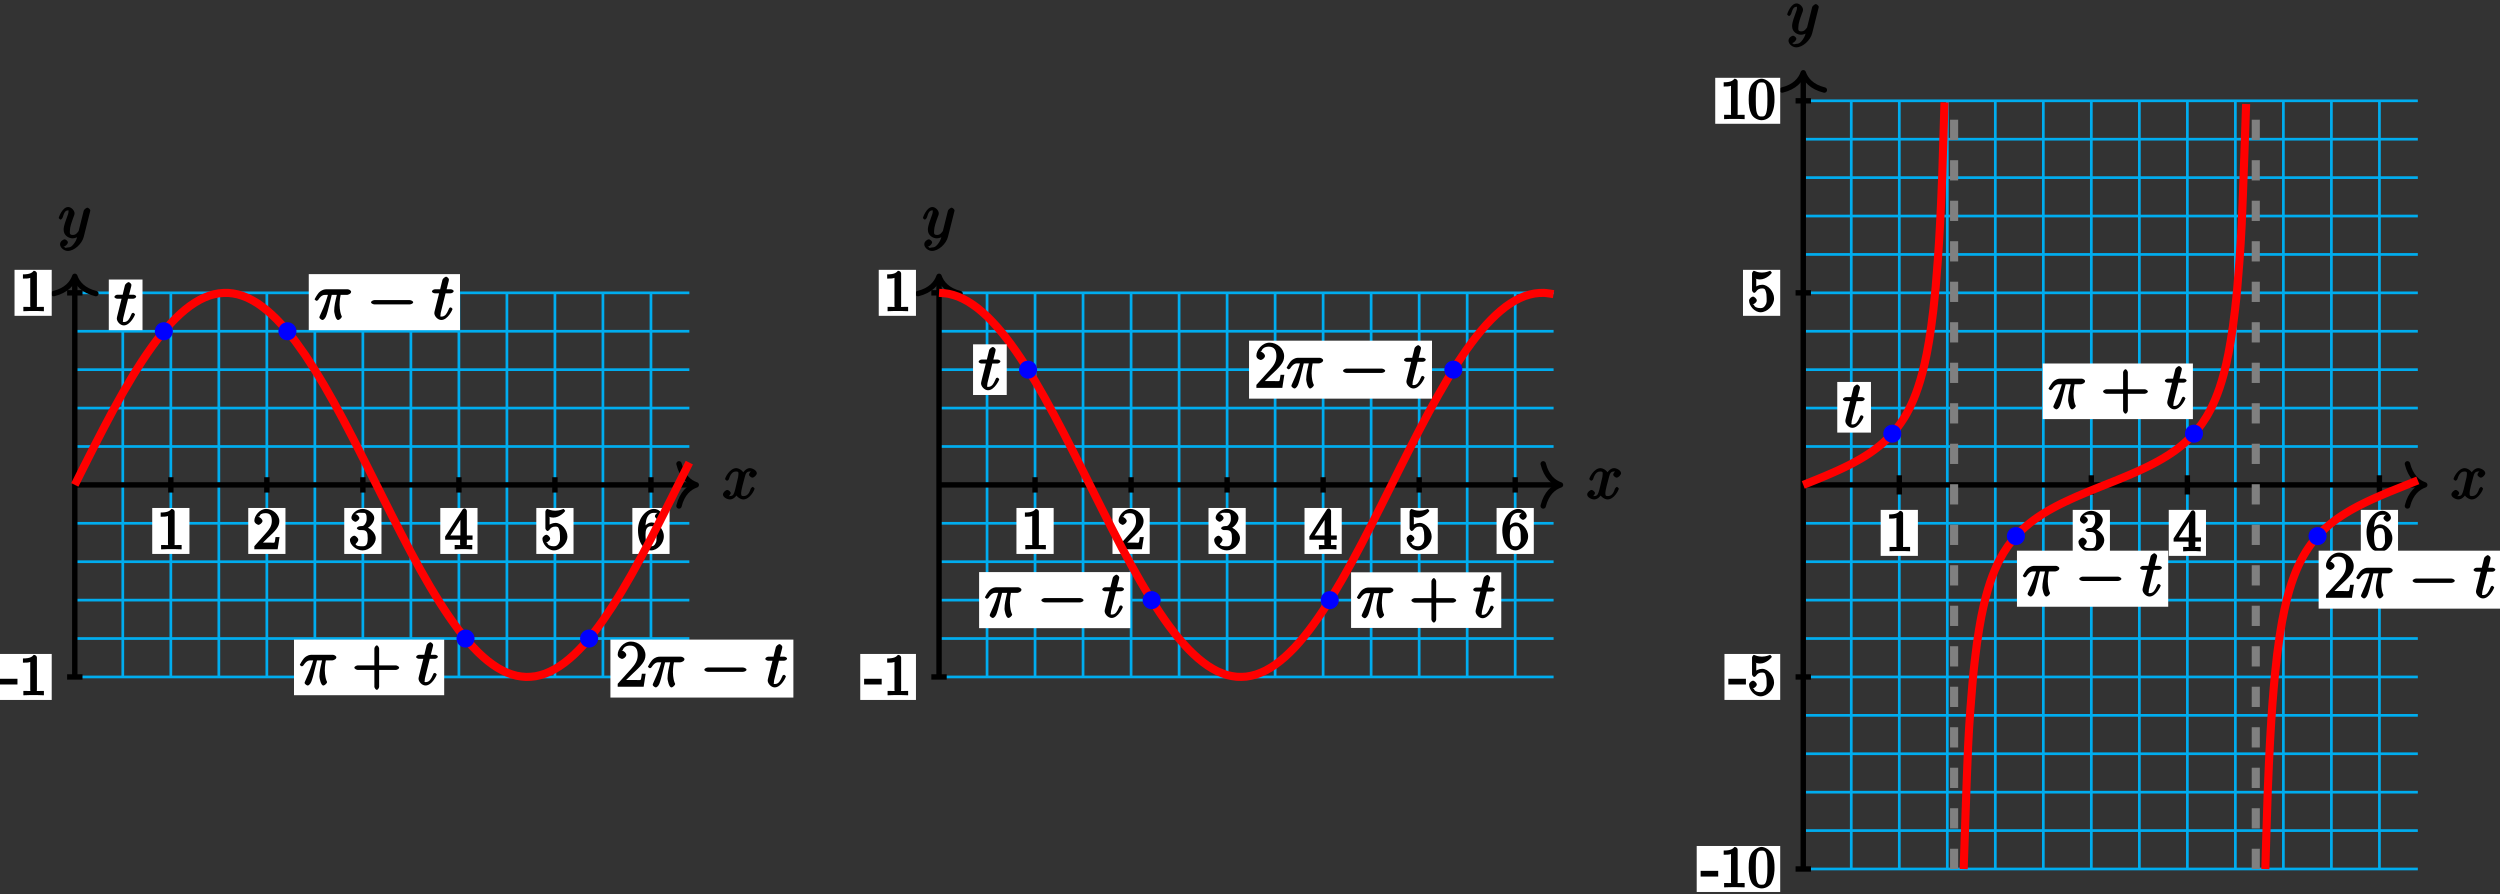 <?xml version="1.0" encoding="UTF-8"?>
<svg xmlns="http://www.w3.org/2000/svg" xmlns:xlink="http://www.w3.org/1999/xlink" width="369pt" height="132pt" viewBox="0 0 369 132" version="1.1">
<rect x="0" y="0" width="369" height="132" fill="#333333" stroke="none"/>
<defs>
<g>
<symbol overflow="visible" id="glyph0-0">
<path style="stroke:none;" d=""/>
</symbol>
<symbol overflow="visible" id="glyph0-1">
<path style="stroke:none;" d="M 4.531 -4.219 C 4.234 -4.156 3.938 -3.766 3.938 -3.578 C 3.938 -3.359 4.297 -3.125 4.422 -3.125 C 4.719 -3.125 5.094 -3.531 5.094 -3.781 C 5.094 -4.188 4.453 -4.531 4.047 -4.531 C 3.469 -4.531 2.969 -3.797 2.875 -3.609 L 3.234 -3.609 C 3.016 -4.328 2.25 -4.531 2.078 -4.531 C 1.094 -4.531 0.406 -3.125 0.406 -2.906 C 0.406 -2.875 0.625 -2.672 0.688 -2.672 C 0.766 -2.672 0.906 -2.766 0.969 -2.891 C 1.297 -3.984 1.766 -4.031 2.047 -4.031 C 2.484 -4.031 2.375 -3.781 2.375 -3.547 C 2.375 -3.344 2.328 -3.125 2.203 -2.656 L 1.891 -1.344 C 1.734 -0.781 1.641 -0.406 1.141 -0.406 C 1.094 -0.406 0.969 -0.359 0.766 -0.484 L 0.656 -0.219 C 1 -0.281 1.25 -0.734 1.25 -0.844 C 1.25 -1.031 0.922 -1.312 0.75 -1.312 C 0.516 -1.312 0.094 -0.953 0.094 -0.641 C 0.094 -0.234 0.719 0.094 1.125 0.094 C 1.594 0.094 2.031 -0.312 2.234 -0.703 L 1.938 -0.812 C 2.078 -0.25 2.75 0.094 3.094 0.094 C 4.078 0.094 4.766 -1.312 4.766 -1.516 C 4.766 -1.562 4.547 -1.766 4.5 -1.766 C 4.406 -1.766 4.219 -1.562 4.188 -1.484 C 3.938 -0.641 3.562 -0.406 3.125 -0.406 C 2.797 -0.406 2.781 -0.5 2.781 -0.891 C 2.781 -1.094 2.828 -1.25 2.969 -1.891 L 3.312 -3.188 C 3.453 -3.766 3.609 -4.031 4.047 -4.031 C 4.062 -4.031 4.203 -4.078 4.406 -3.953 Z M 4.531 -4.219 "/>
</symbol>
<symbol overflow="visible" id="glyph0-2">
<path style="stroke:none;" d="M 2.391 0.797 C 2.125 1.172 1.891 1.438 1.422 1.438 C 1.297 1.438 1.016 1.594 0.953 1.391 C 0.734 1.312 0.781 1.312 0.797 1.312 C 1.078 1.312 1.438 0.906 1.438 0.688 C 1.438 0.469 1.094 0.234 0.953 0.234 C 0.797 0.234 0.281 0.5 0.281 0.969 C 0.281 1.469 0.875 1.953 1.422 1.953 C 2.375 1.953 3.516 0.922 3.781 -0.141 L 4.719 -3.875 C 4.719 -3.922 4.75 -3.984 4.75 -4.031 C 4.75 -4.172 4.453 -4.438 4.312 -4.438 C 4.234 -4.438 3.844 -4.234 3.766 -3.953 L 3.062 -1.141 C 3.016 -0.969 3.062 -1.062 3 -0.953 C 2.797 -0.688 2.609 -0.406 2.156 -0.406 C 1.609 -0.406 1.734 -0.781 1.734 -1.031 C 1.734 -1.578 2 -2.312 2.25 -3 C 2.359 -3.281 2.422 -3.406 2.422 -3.609 C 2.422 -4 1.953 -4.531 1.484 -4.531 C 0.609 -4.531 0.078 -2.984 0.078 -2.906 C 0.078 -2.875 0.297 -2.672 0.359 -2.672 C 0.453 -2.672 0.625 -2.859 0.672 -3 C 0.906 -3.797 1.094 -4.031 1.469 -4.031 C 1.547 -4.031 1.531 -4.172 1.531 -3.859 C 1.531 -3.609 1.422 -3.344 1.281 -2.969 C 0.812 -1.719 0.812 -1.406 0.812 -1.172 C 0.812 -0.266 1.641 0.094 2.125 0.094 C 2.406 0.094 2.859 -0.031 3.078 -0.266 L 2.891 -0.438 C 2.766 0.078 2.719 0.328 2.391 0.797 Z M 2.391 0.797 "/>
</symbol>
<symbol overflow="visible" id="glyph0-3">
<path style="stroke:none;" d="M 1.922 -3.844 L 2.797 -3.844 C 2.984 -3.844 3.25 -4 3.25 -4.172 C 3.25 -4.281 3.016 -4.438 2.828 -4.438 L 2.203 -4.438 L 2.516 -5.672 C 2.547 -5.797 2.547 -5.828 2.547 -5.891 C 2.547 -6.047 2.25 -6.297 2.125 -6.297 C 2.062 -6.297 1.656 -6.094 1.578 -5.797 L 1.25 -4.438 L 0.484 -4.438 C 0.297 -4.438 0.031 -4.281 0.031 -4.094 C 0.031 -4 0.281 -3.844 0.453 -3.844 L 1.094 -3.844 L 0.5 -1.469 C 0.422 -1.141 0.391 -1.047 0.391 -0.922 C 0.391 -0.469 0.891 0.094 1.422 0.094 C 2.391 0.094 3.078 -1.453 3.078 -1.516 C 3.078 -1.578 2.875 -1.766 2.812 -1.766 C 2.797 -1.766 2.625 -1.719 2.609 -1.688 C 2.594 -1.672 2.531 -1.547 2.469 -1.391 C 2.266 -0.922 2.016 -0.406 1.453 -0.406 C 1.172 -0.406 1.312 -0.484 1.312 -0.703 C 1.312 -0.703 1.312 -0.891 1.344 -1 L 2.047 -3.844 Z M 1.922 -3.844 "/>
</symbol>
<symbol overflow="visible" id="glyph0-4">
<path style="stroke:none;" d="M 2.484 -3.609 L 3.344 -3.609 C 3.125 -2.688 2.953 -1.984 2.953 -1.219 C 2.953 -1.094 3.141 0.094 3.531 0.094 C 3.734 0.094 4.078 -0.234 4.078 -0.406 C 4.078 -0.453 4.078 -0.469 4 -0.609 C 3.75 -1.266 3.75 -2.094 3.75 -2.156 C 3.75 -2.219 3.75 -2.891 3.906 -3.609 L 4.844 -3.609 C 4.969 -3.609 5.453 -3.766 5.453 -4.062 C 5.453 -4.281 5.109 -4.438 4.938 -4.438 L 1.781 -4.438 C 1.562 -4.438 1.125 -4.391 0.672 -3.922 C 0.438 -3.641 0.062 -3.016 0.062 -2.969 C 0.062 -2.906 0.297 -2.734 0.359 -2.734 C 0.422 -2.734 0.547 -2.812 0.594 -2.875 C 1.094 -3.656 1.469 -3.609 1.719 -3.609 L 2.031 -3.609 C 1.859 -3.047 1.625 -2.203 0.906 -0.672 C 0.828 -0.5 0.766 -0.359 0.766 -0.312 C 0.766 -0.109 1.125 0.094 1.203 0.094 C 1.484 0.094 1.734 -0.312 1.844 -0.703 C 2 -1.188 2 -1.219 2.094 -1.594 L 2.594 -3.609 Z M 2.484 -3.609 "/>
</symbol>
<symbol overflow="visible" id="glyph1-0">
<path style="stroke:none;" d=""/>
</symbol>
<symbol overflow="visible" id="glyph1-1">
<path style="stroke:none;" d="M 2.609 -5.562 C 2.609 -5.75 2.406 -5.953 2.141 -5.953 C 1.891 -5.672 1.625 -5.422 0.547 -5.422 L 0.547 -4.797 C 0.953 -4.797 1.375 -4.797 1.625 -4.906 L 1.625 -0.844 C 1.625 -0.531 1.812 -0.625 1.078 -0.625 L 0.609 -0.625 L 0.609 0.016 C 1.031 -0.016 1.844 -0.016 2.125 -0.016 C 2.406 -0.016 3.203 -0.016 3.641 0.016 L 3.641 -0.625 L 3.172 -0.625 C 2.438 -0.625 2.609 -0.531 2.609 -0.844 Z M 2.609 -5.562 "/>
</symbol>
<symbol overflow="visible" id="glyph1-2">
<path style="stroke:none;" d="M 3.688 -1.797 L 3.328 -1.797 C 3.266 -1.453 3.266 -1.125 3.172 -1 C 3.109 -0.922 2.781 -0.984 2.531 -0.984 L 0.984 -0.984 L 1.125 -0.656 C 1.359 -0.844 1.875 -1.375 2.078 -1.578 C 3.359 -2.75 3.891 -3.328 3.891 -4.156 C 3.891 -5.109 2.922 -5.953 1.953 -5.953 C 0.984 -5.953 0.203 -4.938 0.203 -4.219 C 0.203 -3.781 0.781 -3.594 0.797 -3.594 C 0.984 -3.594 1.406 -3.906 1.406 -4.172 C 1.406 -4.406 1.031 -4.766 0.797 -4.766 C 0.734 -4.766 0.719 -4.766 0.969 -4.859 C 1.047 -5.141 1.297 -5.328 1.844 -5.328 C 2.547 -5.328 2.781 -4.922 2.781 -4.156 C 2.781 -3.438 2.422 -2.953 1.953 -2.422 L 0.203 -0.453 L 0.203 0 L 3.641 0 L 3.922 -1.797 Z M 3.688 -1.797 "/>
</symbol>
<symbol overflow="visible" id="glyph1-3">
<path style="stroke:none;" d="M 1.547 -3.391 C 1.406 -3.391 1.156 -3.188 1.156 -3.109 C 1.156 -3.016 1.406 -2.828 1.562 -2.828 L 1.938 -2.828 C 2.656 -2.828 2.766 -2.438 2.766 -1.641 C 2.766 -0.531 2.406 -0.438 2 -0.438 C 1.594 -0.438 1.109 -0.438 0.969 -0.75 C 0.922 -0.75 1.375 -1.094 1.375 -1.406 C 1.375 -1.641 1 -2 0.766 -2 C 0.562 -2 0.141 -1.688 0.141 -1.375 C 0.141 -0.625 1.094 0.172 2.016 0.172 C 3.016 0.172 3.953 -0.781 3.953 -1.625 C 3.953 -2.391 3.125 -3.188 2.328 -3.328 L 2.328 -2.953 C 3.062 -3.156 3.734 -3.969 3.734 -4.609 C 3.734 -5.281 2.844 -5.953 2.031 -5.953 C 1.188 -5.953 0.359 -5.25 0.359 -4.641 C 0.359 -4.312 0.828 -4.047 0.953 -4.047 C 1.125 -4.047 1.531 -4.359 1.531 -4.609 C 1.531 -4.875 1.125 -5.188 0.953 -5.188 C 0.891 -5.188 0.875 -5.188 1.25 -5.328 C 1.312 -5.422 1.953 -5.375 2 -5.375 C 2.281 -5.375 2.609 -5.438 2.609 -4.609 C 2.609 -4.453 2.641 -4.125 2.406 -3.766 C 2.156 -3.391 2.016 -3.422 1.797 -3.422 Z M 1.547 -3.391 "/>
</symbol>
<symbol overflow="visible" id="glyph1-4">
<path style="stroke:none;" d="M 3.219 -5.641 C 3.219 -5.797 3.016 -6.031 2.906 -6.031 C 2.844 -6.031 2.656 -5.984 2.594 -5.875 L 0.016 -1.875 L 0.016 -1.406 L 2.219 -1.406 L 2.219 -0.828 C 2.219 -0.516 2.406 -0.625 1.797 -0.625 L 1.422 -0.625 L 1.422 0.031 C 1.828 -0.016 2.484 -0.016 2.719 -0.016 C 2.953 -0.016 3.625 -0.016 4.016 0.031 L 4.016 -0.625 L 3.656 -0.625 C 3.047 -0.625 3.219 -0.516 3.219 -0.828 L 3.219 -1.406 L 4.062 -1.406 L 4.062 -2.031 L 3.219 -2.031 Z M 2.266 -4.984 L 2.266 -2.031 L 0.781 -2.031 L 2.609 -4.859 Z M 2.266 -4.984 "/>
</symbol>
<symbol overflow="visible" id="glyph1-5">
<path style="stroke:none;" d="M 1.078 -4.797 C 1.438 -4.688 1.719 -4.672 1.812 -4.672 C 2.766 -4.672 3.562 -5.562 3.562 -5.672 C 3.562 -5.719 3.344 -5.953 3.297 -5.953 C 3.281 -5.953 3.266 -5.953 3.188 -5.906 C 2.719 -5.719 2.312 -5.688 2.109 -5.688 C 1.547 -5.688 1.156 -5.859 1 -5.922 C 0.938 -5.953 0.922 -5.953 0.906 -5.953 C 0.844 -5.953 0.641 -5.703 0.641 -5.562 L 0.641 -3.078 C 0.641 -2.938 0.844 -2.688 0.953 -2.688 C 0.984 -2.688 1.141 -2.75 1.219 -2.859 C 1.453 -3.203 1.703 -3.344 2.125 -3.344 C 2.578 -3.344 2.578 -3.125 2.641 -2.984 C 2.781 -2.656 2.797 -2.25 2.797 -1.922 C 2.797 -1.609 2.859 -1.266 2.625 -0.891 C 2.438 -0.594 2.266 -0.438 1.891 -0.438 C 1.344 -0.438 1 -0.625 0.922 -0.922 C 0.688 -1.016 0.734 -1.016 0.781 -1.016 C 0.922 -1.016 1.344 -1.297 1.344 -1.578 C 1.344 -1.812 0.984 -2.141 0.781 -2.141 C 0.625 -2.141 0.203 -1.875 0.203 -1.547 C 0.203 -0.828 0.984 0.172 1.906 0.172 C 2.859 0.172 3.891 -0.812 3.891 -1.875 C 3.891 -2.875 3.016 -3.891 2.141 -3.891 C 1.656 -3.891 1.141 -3.625 0.922 -3.391 L 1.266 -3.266 L 1.266 -4.719 Z M 1.078 -4.797 "/>
</symbol>
<symbol overflow="visible" id="glyph1-6">
<path style="stroke:none;" d="M 1.234 -3.109 C 1.234 -5.219 2.062 -5.375 2.516 -5.375 C 2.812 -5.375 2.969 -5.328 2.922 -5.406 C 3.172 -5.406 2.641 -5.219 2.641 -4.875 C 2.641 -4.688 2.984 -4.344 3.203 -4.344 C 3.406 -4.344 3.75 -4.656 3.75 -4.906 C 3.75 -5.328 3.234 -5.953 2.5 -5.953 C 1.453 -5.953 0.141 -4.688 0.141 -2.844 C 0.141 -0.531 1.344 0.172 2.062 0.172 C 2.969 0.172 3.953 -0.812 3.953 -1.906 C 3.953 -3.016 2.969 -3.953 2.141 -3.953 C 1.391 -3.953 0.906 -3.109 0.828 -2.875 L 1.234 -2.875 Z M 2.062 -0.438 C 1.531 -0.438 1.484 -0.719 1.406 -0.891 C 1.328 -1.109 1.25 -1.516 1.25 -2.109 C 1.25 -2.766 1.344 -3.406 2.109 -3.406 C 2.562 -3.406 2.594 -3.281 2.719 -3 C 2.859 -2.688 2.859 -2.266 2.859 -1.906 C 2.859 -1.484 2.922 -1.234 2.75 -0.922 C 2.547 -0.516 2.391 -0.438 2.062 -0.438 Z M 2.062 -0.438 "/>
</symbol>
<symbol overflow="visible" id="glyph1-7">
<path style="stroke:none;" d="M 2.469 -1.781 L 2.469 -2.422 L -0.125 -2.422 L -0.125 -1.578 L 2.469 -1.578 Z M 2.469 -1.781 "/>
</symbol>
<symbol overflow="visible" id="glyph1-8">
<path style="stroke:none;" d="M 3.953 -2.875 C 3.953 -3.562 3.906 -4.25 3.609 -4.875 C 3.266 -5.578 2.469 -5.953 2.047 -5.953 C 1.562 -5.953 0.766 -5.516 0.453 -4.828 C 0.219 -4.297 0.141 -3.781 0.141 -2.875 C 0.141 -2.062 0.25 -1.312 0.547 -0.719 C 0.875 -0.078 1.609 0.172 2.047 0.172 C 2.766 0.172 3.328 -0.312 3.469 -0.609 C 3.938 -1.562 3.953 -2.391 3.953 -2.875 Z M 2.047 -0.375 C 1.781 -0.375 1.438 -0.328 1.266 -1.25 C 1.188 -1.75 1.188 -2.391 1.188 -2.969 C 1.188 -3.656 1.188 -4.281 1.312 -4.781 C 1.453 -5.328 1.688 -5.406 2.047 -5.406 C 2.359 -5.406 2.641 -5.406 2.797 -4.688 C 2.906 -4.203 2.906 -3.547 2.906 -2.969 C 2.906 -2.406 2.906 -1.781 2.812 -1.266 C 2.656 -0.344 2.344 -0.375 2.047 -0.375 Z M 2.047 -0.375 "/>
</symbol>
<symbol overflow="visible" id="glyph2-0">
<path style="stroke:none;" d=""/>
</symbol>
<symbol overflow="visible" id="glyph2-1">
<path style="stroke:none;" d="M 6.297 -2.203 C 6.469 -2.203 6.828 -2.328 6.828 -2.516 C 6.828 -2.703 6.469 -2.844 6.297 -2.844 L 1.125 -2.844 C 0.969 -2.844 0.609 -2.703 0.609 -2.516 C 0.609 -2.328 0.969 -2.203 1.125 -2.203 Z M 6.297 -2.203 "/>
</symbol>
<symbol overflow="visible" id="glyph3-0">
<path style="stroke:none;" d=""/>
</symbol>
<symbol overflow="visible" id="glyph3-1">
<path style="stroke:none;" d="M 3.812 -2.203 L 6.453 -2.203 C 6.594 -2.203 6.938 -2.359 6.938 -2.531 C 6.938 -2.719 6.594 -2.875 6.453 -2.875 L 3.984 -2.875 L 3.984 -5.359 C 3.984 -5.484 3.812 -5.828 3.641 -5.828 C 3.469 -5.828 3.281 -5.5 3.281 -5.359 L 3.281 -2.875 L 0.828 -2.875 C 0.688 -2.875 0.328 -2.719 0.328 -2.547 C 0.328 -2.359 0.672 -2.203 0.828 -2.203 L 3.281 -2.203 L 3.281 0.281 C 3.281 0.406 3.469 0.734 3.641 0.734 C 3.812 0.734 3.984 0.422 3.984 0.281 L 3.984 -2.203 Z M 3.812 -2.203 "/>
</symbol>
<symbol overflow="visible" id="glyph3-2">
<path style="stroke:none;" d="M 4.203 -1.922 L 3.844 -1.922 C 3.781 -1.594 3.766 -1.188 3.672 -1.031 C 3.609 -0.953 3.188 -1 2.891 -1 L 1.125 -1 L 1.25 -0.734 C 1.5 -0.953 2.078 -1.562 2.328 -1.781 C 3.781 -3.125 4.375 -3.734 4.375 -4.672 C 4.375 -5.781 3.344 -6.672 2.234 -6.672 C 1.125 -6.672 0.281 -5.562 0.281 -4.75 C 0.281 -4.25 0.891 -4.109 0.922 -4.109 C 1.125 -4.109 1.547 -4.406 1.547 -4.703 C 1.547 -4.969 1.188 -5.312 0.922 -5.312 C 0.828 -5.312 0.812 -5.312 1.016 -5.391 C 1.141 -5.797 1.484 -6.078 2.109 -6.078 C 2.922 -6.078 3.234 -5.562 3.234 -4.672 C 3.234 -3.859 2.828 -3.266 2.281 -2.656 L 0.281 -0.438 L 0.281 0 L 4.109 0 L 4.406 -1.922 Z M 4.203 -1.922 "/>
</symbol>
</g>
</defs>
<g id="surface1">
<path style="fill:none;stroke-width:0.399;stroke-linecap:butt;stroke-linejoin:miter;stroke:rgb(0%,67.839%,93.729%);stroke-opacity:1;stroke-miterlimit:10;" d="M -0.001 -28.348 L 90.71 -28.348 M -0.001 -22.676 L 90.71 -22.676 M -0.001 -17.008 L 90.71 -17.008 M -0.001 -11.34 L 90.71 -11.34 M -0.001 -5.668 L 90.71 -5.668 M -0.001 -0 L 90.71 -0 M -0.001 5.668 L 90.71 5.668 M -0.001 11.34 L 90.71 11.34 M -0.001 17.008 L 90.71 17.008 M -0.001 22.675 L 90.71 22.675 M -0.001 28.347 L 90.71 28.347 M -0.001 -28.348 L -0.001 28.347 M 7.085 -28.348 L 7.085 28.347 M 14.175 -28.348 L 14.175 28.347 M 21.261 -28.348 L 21.261 28.347 M 28.347 -28.348 L 28.347 28.347 M 35.433 -28.348 L 35.433 28.347 M 42.519 -28.348 L 42.519 28.347 M 49.608 -28.348 L 49.608 28.347 M 56.694 -28.348 L 56.694 28.347 M 63.78 -28.348 L 63.78 28.347 M 70.866 -28.348 L 70.866 28.347 M 77.952 -28.348 L 77.952 28.347 M 85.042 -28.348 L 85.042 28.347 " transform="matrix(1,0,0,-1,11.04,71.57)"/>
<path style="fill:none;stroke-width:0.797;stroke-linecap:butt;stroke-linejoin:miter;stroke:rgb(0%,0%,0%);stroke-opacity:1;stroke-miterlimit:10;" d="M -0.001 -0 L 91.331 -0 " transform="matrix(1,0,0,-1,11.04,71.57)"/>
<path style="fill:none;stroke-width:0.797;stroke-linecap:round;stroke-linejoin:round;stroke:rgb(0%,0%,0%);stroke-opacity:1;stroke-miterlimit:10;" d="M -2.55 3.109 C -2.085 1.246 -1.046 0.363 0.001 -0 C -1.046 -0.364 -2.085 -1.242 -2.55 -3.11 " transform="matrix(1,0,0,-1,102.769,71.57)"/>
<g style="fill:rgb(0%,0%,0%);fill-opacity:1;">
  <use xlink:href="#glyph0-1" x="106.612" y="73.626"/>
</g>
<path style="fill:none;stroke-width:0.797;stroke-linecap:butt;stroke-linejoin:miter;stroke:rgb(0%,0%,0%);stroke-opacity:1;stroke-miterlimit:10;" d="M -0.001 -28.348 L -0.001 30.386 " transform="matrix(1,0,0,-1,11.04,71.57)"/>
<path style="fill:none;stroke-width:0.797;stroke-linecap:round;stroke-linejoin:round;stroke:rgb(0%,0%,0%);stroke-opacity:1;stroke-miterlimit:10;" d="M -2.549 3.11 C -2.084 1.243 -1.045 0.364 0.002 0.001 C -1.045 -0.362 -2.084 -1.245 -2.549 -3.112 " transform="matrix(0,-1,-1,0,11.04,40.787)"/>
<g style="fill:rgb(0%,0%,0%);fill-opacity:1;">
  <use xlink:href="#glyph0-2" x="8.582" y="35.086"/>
</g>
<path style="fill:none;stroke-width:0.797;stroke-linecap:butt;stroke-linejoin:miter;stroke:rgb(0%,0%,0%);stroke-opacity:1;stroke-miterlimit:10;" d="M 14.175 1.133 L 14.175 -1.133 " transform="matrix(1,0,0,-1,11.04,71.57)"/>
<path style=" stroke:none;fill-rule:nonzero;fill:rgb(100%,100%,100%);fill-opacity:1;" d="M 27.961 74.977 L 22.469 74.977 L 22.469 81.762 L 27.961 81.762 Z M 27.961 74.977 "/>
<g style="fill:rgb(0%,0%,0%);fill-opacity:1;">
  <use xlink:href="#glyph1-1" x="23.168" y="81.069"/>
</g>
<path style="fill:none;stroke-width:0.797;stroke-linecap:butt;stroke-linejoin:miter;stroke:rgb(0%,0%,0%);stroke-opacity:1;stroke-miterlimit:10;" d="M 28.347 1.133 L 28.347 -1.133 " transform="matrix(1,0,0,-1,11.04,71.57)"/>
<path style=" stroke:none;fill-rule:nonzero;fill:rgb(100%,100%,100%);fill-opacity:1;" d="M 42.133 74.977 L 36.641 74.977 L 36.641 81.762 L 42.133 81.762 Z M 42.133 74.977 "/>
<g style="fill:rgb(0%,0%,0%);fill-opacity:1;">
  <use xlink:href="#glyph1-2" x="37.338" y="81.069"/>
</g>
<path style="fill:none;stroke-width:0.797;stroke-linecap:butt;stroke-linejoin:miter;stroke:rgb(0%,0%,0%);stroke-opacity:1;stroke-miterlimit:10;" d="M 42.519 1.133 L 42.519 -1.133 " transform="matrix(1,0,0,-1,11.04,71.57)"/>
<path style=" stroke:none;fill-rule:nonzero;fill:rgb(100%,100%,100%);fill-opacity:1;" d="M 56.305 74.977 L 50.812 74.977 L 50.812 81.762 L 56.305 81.762 Z M 56.305 74.977 "/>
<g style="fill:rgb(0%,0%,0%);fill-opacity:1;">
  <use xlink:href="#glyph1-3" x="51.508" y="81.069"/>
</g>
<path style="fill:none;stroke-width:0.797;stroke-linecap:butt;stroke-linejoin:miter;stroke:rgb(0%,0%,0%);stroke-opacity:1;stroke-miterlimit:10;" d="M 56.694 1.133 L 56.694 -1.133 " transform="matrix(1,0,0,-1,11.04,71.57)"/>
<path style=" stroke:none;fill-rule:nonzero;fill:rgb(100%,100%,100%);fill-opacity:1;" d="M 70.48 74.977 L 64.988 74.977 L 64.988 81.762 L 70.48 81.762 Z M 70.48 74.977 "/>
<g style="fill:rgb(0%,0%,0%);fill-opacity:1;">
  <use xlink:href="#glyph1-4" x="65.688" y="81.069"/>
</g>
<path style="fill:none;stroke-width:0.797;stroke-linecap:butt;stroke-linejoin:miter;stroke:rgb(0%,0%,0%);stroke-opacity:1;stroke-miterlimit:10;" d="M 70.866 1.133 L 70.866 -1.133 " transform="matrix(1,0,0,-1,11.04,71.57)"/>
<path style=" stroke:none;fill-rule:nonzero;fill:rgb(100%,100%,100%);fill-opacity:1;" d="M 84.652 74.977 L 79.16 74.977 L 79.16 81.762 L 84.652 81.762 Z M 84.652 74.977 "/>
<g style="fill:rgb(0%,0%,0%);fill-opacity:1;">
  <use xlink:href="#glyph1-5" x="79.858" y="81.069"/>
</g>
<path style="fill:none;stroke-width:0.797;stroke-linecap:butt;stroke-linejoin:miter;stroke:rgb(0%,0%,0%);stroke-opacity:1;stroke-miterlimit:10;" d="M 85.042 1.133 L 85.042 -1.133 " transform="matrix(1,0,0,-1,11.04,71.57)"/>
<path style=" stroke:none;fill-rule:nonzero;fill:rgb(100%,100%,100%);fill-opacity:1;" d="M 98.828 74.977 L 93.336 74.977 L 93.336 81.762 L 98.828 81.762 Z M 98.828 74.977 "/>
<g style="fill:rgb(0%,0%,0%);fill-opacity:1;">
  <use xlink:href="#glyph1-6" x="94.028" y="81.069"/>
</g>
<path style="fill:none;stroke-width:0.797;stroke-linecap:butt;stroke-linejoin:miter;stroke:rgb(0%,0%,0%);stroke-opacity:1;stroke-miterlimit:10;" d="M 1.136 -28.348 L -1.134 -28.348 " transform="matrix(1,0,0,-1,11.04,71.57)"/>
<path style=" stroke:none;fill-rule:nonzero;fill:rgb(100%,100%,100%);fill-opacity:1;" d="M 7.633 96.523 L -0.59 96.523 L -0.59 103.312 L 7.633 103.312 Z M 7.633 96.523 "/>
<g style="fill:rgb(0%,0%,0%);fill-opacity:1;">
  <use xlink:href="#glyph1-7" x="0.108" y="102.609"/>
  <use xlink:href="#glyph1-1" x="2.839" y="102.609"/>
</g>
<path style="fill:none;stroke-width:0.797;stroke-linecap:butt;stroke-linejoin:miter;stroke:rgb(0%,0%,0%);stroke-opacity:1;stroke-miterlimit:10;" d="M 1.136 28.347 L -1.134 28.347 " transform="matrix(1,0,0,-1,11.04,71.57)"/>
<path style=" stroke:none;fill-rule:nonzero;fill:rgb(100%,100%,100%);fill-opacity:1;" d="M 7.633 39.828 L 2.145 39.828 L 2.145 46.617 L 7.633 46.617 Z M 7.633 39.828 "/>
<g style="fill:rgb(0%,0%,0%);fill-opacity:1;">
  <use xlink:href="#glyph1-1" x="2.838" y="45.919"/>
</g>
<path style="fill:none;stroke-width:1.196;stroke-linecap:butt;stroke-linejoin:miter;stroke:rgb(100%,0%,0%);stroke-opacity:1;stroke-miterlimit:10;" d="M -0.001 -0 C -0.001 -0 1.022 2.047 1.417 2.828 C 1.812 3.609 2.44 4.863 2.835 5.633 C 3.23 6.402 3.858 7.625 4.253 8.375 C 4.644 9.125 5.276 10.316 5.667 11.039 C 6.062 11.761 6.694 12.898 7.085 13.59 C 7.48 14.277 8.108 15.355 8.503 16.004 C 8.898 16.652 9.526 17.66 9.921 18.261 C 10.315 18.859 10.944 19.785 11.339 20.332 C 11.73 20.879 12.362 21.715 12.753 22.203 C 13.148 22.691 13.78 23.425 14.171 23.851 C 14.565 24.273 15.194 24.906 15.589 25.261 C 15.983 25.617 16.612 26.133 17.007 26.418 C 17.401 26.703 18.03 27.101 18.425 27.312 C 18.815 27.523 19.448 27.8 19.843 27.933 C 20.233 28.066 20.866 28.218 21.257 28.273 C 21.651 28.332 22.28 28.355 22.675 28.332 C 23.069 28.312 23.698 28.211 24.093 28.109 C 24.487 28.008 25.116 27.785 25.511 27.605 C 25.901 27.425 26.534 27.078 26.929 26.824 C 27.319 26.57 27.952 26.105 28.343 25.777 C 28.737 25.449 29.366 24.867 29.761 24.472 C 30.155 24.074 30.784 23.383 31.179 22.922 C 31.573 22.461 32.202 21.664 32.597 21.14 C 32.987 20.617 33.62 19.73 34.015 19.152 C 34.405 18.574 35.038 17.597 35.429 16.968 C 35.823 16.34 36.456 15.293 36.847 14.617 C 37.241 13.945 37.87 12.832 38.265 12.121 C 38.659 11.41 39.288 10.242 39.683 9.504 C 40.073 8.761 40.706 7.55 41.101 6.789 C 41.491 6.027 42.124 4.785 42.515 4.008 C 42.909 3.23 43.542 1.972 43.933 1.187 C 44.327 0.402 44.956 -0.864 45.351 -1.645 C 45.745 -2.43 46.374 -3.688 46.769 -4.461 C 47.163 -5.239 47.792 -6.477 48.187 -7.235 C 48.577 -7.992 49.21 -9.2 49.601 -9.934 C 49.995 -10.668 50.628 -11.832 51.019 -12.535 C 51.413 -13.239 52.042 -14.344 52.437 -15.012 C 52.831 -15.676 53.46 -16.715 53.855 -17.336 C 54.249 -17.957 54.878 -18.918 55.273 -19.489 C 55.663 -20.059 56.296 -20.93 56.687 -21.446 C 57.081 -21.957 57.714 -22.739 58.105 -23.188 C 58.499 -23.641 59.128 -24.313 59.523 -24.7 C 59.917 -25.086 60.546 -25.649 60.94 -25.965 C 61.335 -26.278 61.964 -26.731 62.358 -26.969 C 62.749 -27.211 63.382 -27.539 63.776 -27.707 C 64.167 -27.871 64.8 -28.078 65.19 -28.164 C 65.585 -28.254 66.214 -28.332 66.608 -28.344 C 67.003 -28.352 67.632 -28.309 68.026 -28.239 C 68.421 -28.172 69.05 -27.996 69.444 -27.852 C 69.835 -27.703 70.468 -27.407 70.862 -27.184 C 71.253 -26.961 71.886 -26.543 72.276 -26.246 C 72.671 -25.953 73.3 -25.418 73.694 -25.047 C 74.089 -24.68 74.718 -24.032 75.112 -23.598 C 75.507 -23.164 76.136 -22.41 76.53 -21.914 C 76.921 -21.414 77.554 -20.567 77.948 -20.008 C 78.339 -19.453 78.972 -18.512 79.362 -17.907 C 79.757 -17.297 80.39 -16.278 80.78 -15.621 C 81.175 -14.965 81.804 -13.879 82.198 -13.184 C 82.593 -12.489 83.222 -11.34 83.616 -10.614 C 84.007 -9.883 84.64 -8.688 85.034 -7.934 C 85.425 -7.18 86.058 -5.95 86.448 -5.18 C 86.843 -4.407 87.476 -3.153 87.866 -2.371 C 88.261 -1.59 88.89 -0.325 89.284 0.461 C 89.679 1.246 90.702 3.289 90.702 3.289 " transform="matrix(1,0,0,-1,11.04,71.57)"/>
<path style="fill-rule:nonzero;fill:rgb(0%,0%,100%);fill-opacity:1;stroke-width:0.399;stroke-linecap:butt;stroke-linejoin:miter;stroke:rgb(0%,0%,100%);stroke-opacity:1;stroke-miterlimit:10;" d="M 14.276 22.679 C 14.276 23.304 13.769 23.812 13.144 23.812 C 12.515 23.812 12.011 23.304 12.011 22.679 C 12.011 22.05 12.515 21.543 13.144 21.543 C 13.769 21.543 14.276 22.05 14.276 22.679 Z M 14.276 22.679 " transform="matrix(1,0,0,-1,11.04,71.57)"/>
<path style=" stroke:none;fill-rule:nonzero;fill:rgb(100%,100%,100%);fill-opacity:1;" d="M 21.035 41.258 L 16.059 41.258 L 16.059 48.734 L 21.035 48.734 Z M 21.035 41.258 "/>
<g style="fill:rgb(0%,0%,0%);fill-opacity:1;">
  <use xlink:href="#glyph0-3" x="16.852" y="47.936"/>
</g>
<path style="fill-rule:nonzero;fill:rgb(0%,0%,100%);fill-opacity:1;stroke-width:0.399;stroke-linecap:butt;stroke-linejoin:miter;stroke:rgb(0%,0%,100%);stroke-opacity:1;stroke-miterlimit:10;" d="M 32.519 22.679 C 32.519 23.304 32.011 23.812 31.386 23.812 C 30.757 23.812 30.249 23.304 30.249 22.679 C 30.249 22.05 30.757 21.543 31.386 21.543 C 32.011 21.543 32.519 22.05 32.519 22.679 Z M 32.519 22.679 " transform="matrix(1,0,0,-1,11.04,71.57)"/>
<path style=" stroke:none;fill-rule:nonzero;fill:rgb(100%,100%,100%);fill-opacity:1;" d="M 67.895 40.461 L 45.574 40.461 L 45.574 48.734 L 67.895 48.734 Z M 67.895 40.461 "/>
<g style="fill:rgb(0%,0%,0%);fill-opacity:1;">
  <use xlink:href="#glyph0-4" x="46.372" y="47.136"/>
</g>
<g style="fill:rgb(0%,0%,0%);fill-opacity:1;">
  <use xlink:href="#glyph2-1" x="54.156" y="47.136"/>
</g>
<g style="fill:rgb(0%,0%,0%);fill-opacity:1;">
  <use xlink:href="#glyph0-3" x="63.716" y="47.136"/>
</g>
<path style="fill-rule:nonzero;fill:rgb(0%,0%,100%);fill-opacity:1;stroke-width:0.399;stroke-linecap:butt;stroke-linejoin:miter;stroke:rgb(0%,0%,100%);stroke-opacity:1;stroke-miterlimit:10;" d="M 58.804 -22.676 C 58.804 -22.051 58.296 -21.543 57.671 -21.543 C 57.042 -21.543 56.534 -22.051 56.534 -22.676 C 56.534 -23.305 57.042 -23.813 57.671 -23.813 C 58.296 -23.813 58.804 -23.305 58.804 -22.676 Z M 58.804 -22.676 " transform="matrix(1,0,0,-1,11.04,71.57)"/>
<path style=" stroke:none;fill-rule:nonzero;fill:rgb(100%,100%,100%);fill-opacity:1;" d="M 65.562 94.406 L 43.395 94.406 L 43.395 102.613 L 65.562 102.613 Z M 65.562 94.406 "/>
<g style="fill:rgb(0%,0%,0%);fill-opacity:1;">
  <use xlink:href="#glyph0-4" x="44.192" y="101.086"/>
</g>
<g style="fill:rgb(0%,0%,0%);fill-opacity:1;">
  <use xlink:href="#glyph3-1" x="51.976" y="101.086"/>
</g>
<g style="fill:rgb(0%,0%,0%);fill-opacity:1;">
  <use xlink:href="#glyph0-3" x="61.384" y="101.086"/>
</g>
<path style="fill-rule:nonzero;fill:rgb(0%,0%,100%);fill-opacity:1;stroke-width:0.399;stroke-linecap:butt;stroke-linejoin:miter;stroke:rgb(0%,0%,100%);stroke-opacity:1;stroke-miterlimit:10;" d="M 77.046 -22.676 C 77.046 -22.051 76.538 -21.543 75.909 -21.543 C 75.284 -21.543 74.776 -22.051 74.776 -22.676 C 74.776 -23.305 75.284 -23.813 75.909 -23.813 C 76.538 -23.813 77.046 -23.305 77.046 -22.676 Z M 77.046 -22.676 " transform="matrix(1,0,0,-1,11.04,71.57)"/>
<path style=" stroke:none;fill-rule:nonzero;fill:rgb(100%,100%,100%);fill-opacity:1;" d="M 117.102 94.406 L 90.098 94.406 L 90.098 102.961 L 117.102 102.961 Z M 117.102 94.406 "/>
<g style="fill:rgb(0%,0%,0%);fill-opacity:1;">
  <use xlink:href="#glyph3-2" x="90.892" y="101.366"/>
</g>
<g style="fill:rgb(0%,0%,0%);fill-opacity:1;">
  <use xlink:href="#glyph0-4" x="95.572" y="101.366"/>
</g>
<g style="fill:rgb(0%,0%,0%);fill-opacity:1;">
  <use xlink:href="#glyph2-1" x="103.356" y="101.366"/>
</g>
<g style="fill:rgb(0%,0%,0%);fill-opacity:1;">
  <use xlink:href="#glyph0-3" x="112.924" y="101.366"/>
</g>
<path style="fill:none;stroke-width:0.399;stroke-linecap:butt;stroke-linejoin:miter;stroke:rgb(0%,67.839%,93.729%);stroke-opacity:1;stroke-miterlimit:10;" d="M 127.562 -28.348 L 218.269 -28.348 M 127.562 -22.676 L 218.269 -22.676 M 127.562 -17.008 L 218.269 -17.008 M 127.562 -11.34 L 218.269 -11.34 M 127.562 -5.668 L 218.269 -5.668 M 127.562 -0 L 218.269 -0 M 127.562 5.668 L 218.269 5.668 M 127.562 11.34 L 218.269 11.34 M 127.562 17.008 L 218.269 17.008 M 127.562 22.675 L 218.269 22.675 M 127.562 28.347 L 218.269 28.347 M 134.648 -28.348 L 134.648 28.347 M 141.733 -28.348 L 141.733 28.347 M 148.819 -28.348 L 148.819 28.347 M 155.909 -28.348 L 155.909 28.347 M 162.995 -28.348 L 162.995 28.347 M 170.081 -28.348 L 170.081 28.347 M 177.167 -28.348 L 177.167 28.347 M 184.253 -28.348 L 184.253 28.347 M 191.339 -28.348 L 191.339 28.347 M 198.429 -28.348 L 198.429 28.347 M 205.515 -28.348 L 205.515 28.347 M 212.601 -28.348 L 212.601 28.347 " transform="matrix(1,0,0,-1,11.04,71.57)"/>
<path style="fill:none;stroke-width:0.797;stroke-linecap:butt;stroke-linejoin:miter;stroke:rgb(0%,0%,0%);stroke-opacity:1;stroke-miterlimit:10;" d="M 127.562 -0 L 218.89 -0 " transform="matrix(1,0,0,-1,11.04,71.57)"/>
<path style="fill:none;stroke-width:0.797;stroke-linecap:round;stroke-linejoin:round;stroke:rgb(0%,0%,0%);stroke-opacity:1;stroke-miterlimit:10;" d="M -2.552 3.109 C -2.083 1.246 -1.048 0.363 -0.001 -0 C -1.048 -0.364 -2.083 -1.242 -2.552 -3.11 " transform="matrix(1,0,0,-1,230.329,71.57)"/>
<g style="fill:rgb(0%,0%,0%);fill-opacity:1;">
  <use xlink:href="#glyph0-1" x="234.172" y="73.626"/>
</g>
<path style="fill:none;stroke-width:0.797;stroke-linecap:butt;stroke-linejoin:miter;stroke:rgb(0%,0%,0%);stroke-opacity:1;stroke-miterlimit:10;" d="M 127.562 -28.348 L 127.562 30.386 " transform="matrix(1,0,0,-1,11.04,71.57)"/>
<path style="fill:none;stroke-width:0.797;stroke-linecap:round;stroke-linejoin:round;stroke:rgb(0%,0%,0%);stroke-opacity:1;stroke-miterlimit:10;" d="M -2.549 3.112 C -2.084 1.245 -1.045 0.362 0.002 -0.001 C -1.045 -0.364 -2.084 -1.243 -2.549 -3.11 " transform="matrix(0,-1,-1,0,138.601,40.787)"/>
<g style="fill:rgb(0%,0%,0%);fill-opacity:1;">
  <use xlink:href="#glyph0-2" x="136.142" y="35.086"/>
</g>
<path style="fill:none;stroke-width:0.797;stroke-linecap:butt;stroke-linejoin:miter;stroke:rgb(0%,0%,0%);stroke-opacity:1;stroke-miterlimit:10;" d="M 141.733 1.133 L 141.733 -1.133 " transform="matrix(1,0,0,-1,11.04,71.57)"/>
<path style=" stroke:none;fill-rule:nonzero;fill:rgb(100%,100%,100%);fill-opacity:1;" d="M 155.52 74.977 L 150.027 74.977 L 150.027 81.762 L 155.52 81.762 Z M 155.52 74.977 "/>
<g style="fill:rgb(0%,0%,0%);fill-opacity:1;">
  <use xlink:href="#glyph1-1" x="150.728" y="81.069"/>
</g>
<path style="fill:none;stroke-width:0.797;stroke-linecap:butt;stroke-linejoin:miter;stroke:rgb(0%,0%,0%);stroke-opacity:1;stroke-miterlimit:10;" d="M 155.909 1.133 L 155.909 -1.133 " transform="matrix(1,0,0,-1,11.04,71.57)"/>
<path style=" stroke:none;fill-rule:nonzero;fill:rgb(100%,100%,100%);fill-opacity:1;" d="M 169.695 74.977 L 164.203 74.977 L 164.203 81.762 L 169.695 81.762 Z M 169.695 74.977 "/>
<g style="fill:rgb(0%,0%,0%);fill-opacity:1;">
  <use xlink:href="#glyph1-2" x="164.898" y="81.069"/>
</g>
<path style="fill:none;stroke-width:0.797;stroke-linecap:butt;stroke-linejoin:miter;stroke:rgb(0%,0%,0%);stroke-opacity:1;stroke-miterlimit:10;" d="M 170.081 1.133 L 170.081 -1.133 " transform="matrix(1,0,0,-1,11.04,71.57)"/>
<path style=" stroke:none;fill-rule:nonzero;fill:rgb(100%,100%,100%);fill-opacity:1;" d="M 183.867 74.977 L 178.375 74.977 L 178.375 81.762 L 183.867 81.762 Z M 183.867 74.977 "/>
<g style="fill:rgb(0%,0%,0%);fill-opacity:1;">
  <use xlink:href="#glyph1-3" x="179.068" y="81.069"/>
</g>
<path style="fill:none;stroke-width:0.797;stroke-linecap:butt;stroke-linejoin:miter;stroke:rgb(0%,0%,0%);stroke-opacity:1;stroke-miterlimit:10;" d="M 184.253 1.133 L 184.253 -1.133 " transform="matrix(1,0,0,-1,11.04,71.57)"/>
<path style=" stroke:none;fill-rule:nonzero;fill:rgb(100%,100%,100%);fill-opacity:1;" d="M 198.039 74.977 L 192.547 74.977 L 192.547 81.762 L 198.039 81.762 Z M 198.039 74.977 "/>
<g style="fill:rgb(0%,0%,0%);fill-opacity:1;">
  <use xlink:href="#glyph1-4" x="193.248" y="81.069"/>
</g>
<path style="fill:none;stroke-width:0.797;stroke-linecap:butt;stroke-linejoin:miter;stroke:rgb(0%,0%,0%);stroke-opacity:1;stroke-miterlimit:10;" d="M 198.429 1.133 L 198.429 -1.133 " transform="matrix(1,0,0,-1,11.04,71.57)"/>
<path style=" stroke:none;fill-rule:nonzero;fill:rgb(100%,100%,100%);fill-opacity:1;" d="M 212.215 74.977 L 206.723 74.977 L 206.723 81.762 L 212.215 81.762 Z M 212.215 74.977 "/>
<g style="fill:rgb(0%,0%,0%);fill-opacity:1;">
  <use xlink:href="#glyph1-5" x="207.418" y="81.069"/>
</g>
<path style="fill:none;stroke-width:0.797;stroke-linecap:butt;stroke-linejoin:miter;stroke:rgb(0%,0%,0%);stroke-opacity:1;stroke-miterlimit:10;" d="M 212.601 1.133 L 212.601 -1.133 " transform="matrix(1,0,0,-1,11.04,71.57)"/>
<path style=" stroke:none;fill-rule:nonzero;fill:rgb(100%,100%,100%);fill-opacity:1;" d="M 226.387 74.977 L 220.895 74.977 L 220.895 81.762 L 226.387 81.762 Z M 226.387 74.977 "/>
<g style="fill:rgb(0%,0%,0%);fill-opacity:1;">
  <use xlink:href="#glyph1-6" x="221.598" y="81.069"/>
</g>
<path style="fill:none;stroke-width:0.797;stroke-linecap:butt;stroke-linejoin:miter;stroke:rgb(0%,0%,0%);stroke-opacity:1;stroke-miterlimit:10;" d="M 128.694 -28.348 L 126.425 -28.348 " transform="matrix(1,0,0,-1,11.04,71.57)"/>
<path style=" stroke:none;fill-rule:nonzero;fill:rgb(100%,100%,100%);fill-opacity:1;" d="M 135.195 96.523 L 126.973 96.523 L 126.973 103.312 L 135.195 103.312 Z M 135.195 96.523 "/>
<g style="fill:rgb(0%,0%,0%);fill-opacity:1;">
  <use xlink:href="#glyph1-7" x="127.668" y="102.609"/>
  <use xlink:href="#glyph1-1" x="130.399" y="102.609"/>
</g>
<path style="fill:none;stroke-width:0.797;stroke-linecap:butt;stroke-linejoin:miter;stroke:rgb(0%,0%,0%);stroke-opacity:1;stroke-miterlimit:10;" d="M 128.694 28.347 L 126.425 28.347 " transform="matrix(1,0,0,-1,11.04,71.57)"/>
<path style=" stroke:none;fill-rule:nonzero;fill:rgb(100%,100%,100%);fill-opacity:1;" d="M 135.195 39.828 L 129.703 39.828 L 129.703 46.617 L 135.195 46.617 Z M 135.195 39.828 "/>
<g style="fill:rgb(0%,0%,0%);fill-opacity:1;">
  <use xlink:href="#glyph1-1" x="130.398" y="45.919"/>
</g>
<path style="fill:none;stroke-width:1.196;stroke-linecap:butt;stroke-linejoin:miter;stroke:rgb(100%,0%,0%);stroke-opacity:1;stroke-miterlimit:10;" d="M 127.562 28.347 C 127.562 28.347 128.585 28.281 128.98 28.203 C 129.37 28.125 130.003 27.937 130.394 27.781 C 130.788 27.625 131.421 27.312 131.812 27.078 C 132.206 26.847 132.835 26.414 133.23 26.109 C 133.624 25.804 134.253 25.254 134.648 24.875 C 135.038 24.5 135.671 23.84 136.065 23.394 C 136.456 22.953 137.089 22.187 137.48 21.679 C 137.874 21.175 138.507 20.312 138.898 19.75 C 139.292 19.187 139.921 18.238 140.315 17.621 C 140.71 17.008 141.339 15.976 141.733 15.316 C 142.124 14.656 142.757 13.558 143.151 12.859 C 143.542 12.16 144.175 11.008 144.565 10.273 C 144.96 9.543 145.593 8.343 145.983 7.586 C 146.378 6.828 147.007 5.593 147.401 4.82 C 147.796 4.047 148.425 2.793 148.819 2.007 C 149.214 1.226 149.843 -0.039 150.237 -0.825 C 150.628 -1.61 151.261 -2.868 151.651 -3.649 C 152.046 -4.426 152.679 -5.672 153.069 -6.434 C 153.464 -7.2 154.093 -8.414 154.487 -9.16 C 154.882 -9.903 155.511 -11.078 155.905 -11.789 C 156.3 -12.504 156.929 -13.629 157.323 -14.305 C 157.714 -14.985 158.347 -16.043 158.737 -16.676 C 159.132 -17.313 159.765 -18.297 160.155 -18.879 C 160.55 -19.465 161.179 -20.367 161.573 -20.895 C 161.968 -21.426 162.597 -22.235 162.991 -22.703 C 163.386 -23.176 164.015 -23.879 164.409 -24.285 C 164.8 -24.692 165.433 -25.285 165.827 -25.621 C 166.218 -25.957 166.851 -26.442 167.241 -26.703 C 167.636 -26.969 168.265 -27.332 168.659 -27.52 C 169.054 -27.707 169.683 -27.95 170.077 -28.063 C 170.472 -28.172 171.101 -28.289 171.495 -28.321 C 171.886 -28.352 172.519 -28.344 172.913 -28.297 C 173.304 -28.25 173.937 -28.117 174.327 -27.992 C 174.722 -27.867 175.351 -27.606 175.745 -27.407 C 176.14 -27.207 176.769 -26.825 177.163 -26.547 C 177.558 -26.274 178.187 -25.77 178.581 -25.422 C 178.972 -25.075 179.605 -24.461 179.999 -24.047 C 180.39 -23.629 181.023 -22.907 181.413 -22.426 C 181.808 -21.946 182.44 -21.125 182.831 -20.582 C 183.226 -20.043 183.855 -19.129 184.249 -18.535 C 184.644 -17.942 185.273 -16.946 185.667 -16.301 C 186.058 -15.66 186.69 -14.59 187.085 -13.907 C 187.476 -13.223 188.108 -12.09 188.499 -11.371 C 188.894 -10.653 189.526 -9.469 189.917 -8.723 C 190.312 -7.977 190.94 -6.754 191.335 -5.985 C 191.73 -5.219 192.358 -3.969 192.753 -3.192 C 193.148 -2.41 193.776 -1.149 194.171 -0.364 C 194.562 0.422 195.194 1.683 195.585 2.468 C 195.98 3.25 196.612 4.504 197.003 5.273 C 197.398 6.047 198.026 7.273 198.421 8.027 C 198.815 8.781 199.444 9.972 199.839 10.703 C 200.233 11.429 200.862 12.574 201.257 13.269 C 201.648 13.961 202.28 15.047 202.671 15.703 C 203.065 16.355 203.698 17.371 204.089 17.98 C 204.483 18.586 205.112 19.523 205.507 20.078 C 205.901 20.633 206.53 21.48 206.925 21.976 C 207.319 22.472 207.948 23.218 208.343 23.652 C 208.733 24.086 209.366 24.726 209.761 25.093 C 210.151 25.457 210.784 25.992 211.175 26.285 C 211.569 26.578 212.198 26.992 212.593 27.211 C 212.987 27.433 213.616 27.726 214.011 27.867 C 214.405 28.011 215.034 28.179 215.429 28.246 C 215.819 28.312 216.452 28.355 216.847 28.343 C 217.237 28.328 218.261 28.156 218.261 28.156 " transform="matrix(1,0,0,-1,11.04,71.57)"/>
<path style="fill-rule:nonzero;fill:rgb(0%,0%,100%);fill-opacity:1;stroke-width:0.399;stroke-linecap:butt;stroke-linejoin:miter;stroke:rgb(0%,0%,100%);stroke-opacity:1;stroke-miterlimit:10;" d="M 141.839 17.008 C 141.839 17.633 141.331 18.14 140.702 18.14 C 140.077 18.14 139.569 17.633 139.569 17.008 C 139.569 16.383 140.077 15.875 140.702 15.875 C 141.331 15.875 141.839 16.383 141.839 17.008 Z M 141.839 17.008 " transform="matrix(1,0,0,-1,11.04,71.57)"/>
<path style=" stroke:none;fill-rule:nonzero;fill:rgb(100%,100%,100%);fill-opacity:1;" d="M 148.594 50.824 L 143.621 50.824 L 143.621 58.301 L 148.594 58.301 Z M 148.594 50.824 "/>
<g style="fill:rgb(0%,0%,0%);fill-opacity:1;">
  <use xlink:href="#glyph0-3" x="144.412" y="57.506"/>
</g>
<path style="fill-rule:nonzero;fill:rgb(0%,0%,100%);fill-opacity:1;stroke-width:0.399;stroke-linecap:butt;stroke-linejoin:miter;stroke:rgb(0%,0%,100%);stroke-opacity:1;stroke-miterlimit:10;" d="M 160.077 -17.008 C 160.077 -16.383 159.569 -15.875 158.944 -15.875 C 158.319 -15.875 157.812 -16.383 157.812 -17.008 C 157.812 -17.633 158.319 -18.141 158.944 -18.141 C 159.569 -18.141 160.077 -17.633 160.077 -17.008 Z M 160.077 -17.008 " transform="matrix(1,0,0,-1,11.04,71.57)"/>
<path style=" stroke:none;fill-rule:nonzero;fill:rgb(100%,100%,100%);fill-opacity:1;" d="M 166.836 84.441 L 144.516 84.441 L 144.516 92.715 L 166.836 92.715 Z M 166.836 84.441 "/>
<g style="fill:rgb(0%,0%,0%);fill-opacity:1;">
  <use xlink:href="#glyph0-4" x="145.312" y="91.116"/>
</g>
<g style="fill:rgb(0%,0%,0%);fill-opacity:1;">
  <use xlink:href="#glyph2-1" x="153.096" y="91.116"/>
</g>
<g style="fill:rgb(0%,0%,0%);fill-opacity:1;">
  <use xlink:href="#glyph0-3" x="162.656" y="91.116"/>
</g>
<path style="fill-rule:nonzero;fill:rgb(0%,0%,100%);fill-opacity:1;stroke-width:0.399;stroke-linecap:butt;stroke-linejoin:miter;stroke:rgb(0%,0%,100%);stroke-opacity:1;stroke-miterlimit:10;" d="M 186.366 -17.008 C 186.366 -16.383 185.858 -15.875 185.23 -15.875 C 184.605 -15.875 184.097 -16.383 184.097 -17.008 C 184.097 -17.633 184.605 -18.141 185.23 -18.141 C 185.858 -18.141 186.366 -17.633 186.366 -17.008 Z M 186.366 -17.008 " transform="matrix(1,0,0,-1,11.04,71.57)"/>
<path style=" stroke:none;fill-rule:nonzero;fill:rgb(100%,100%,100%);fill-opacity:1;" d="M 221.586 84.473 L 199.418 84.473 L 199.418 92.684 L 221.586 92.684 Z M 221.586 84.473 "/>
<g style="fill:rgb(0%,0%,0%);fill-opacity:1;">
  <use xlink:href="#glyph0-4" x="200.212" y="91.156"/>
</g>
<g style="fill:rgb(0%,0%,0%);fill-opacity:1;">
  <use xlink:href="#glyph3-1" x="207.996" y="91.156"/>
</g>
<g style="fill:rgb(0%,0%,0%);fill-opacity:1;">
  <use xlink:href="#glyph0-3" x="217.404" y="91.156"/>
</g>
<path style="fill-rule:nonzero;fill:rgb(0%,0%,100%);fill-opacity:1;stroke-width:0.399;stroke-linecap:butt;stroke-linejoin:miter;stroke:rgb(0%,0%,100%);stroke-opacity:1;stroke-miterlimit:10;" d="M 204.605 17.008 C 204.605 17.633 204.097 18.14 203.472 18.14 C 202.847 18.14 202.339 17.633 202.339 17.008 C 202.339 16.383 202.847 15.875 203.472 15.875 C 204.097 15.875 204.605 16.383 204.605 17.008 Z M 204.605 17.008 " transform="matrix(1,0,0,-1,11.04,71.57)"/>
<path style=" stroke:none;fill-rule:nonzero;fill:rgb(100%,100%,100%);fill-opacity:1;" d="M 211.363 50.285 L 184.359 50.285 L 184.359 58.84 L 211.363 58.84 Z M 211.363 50.285 "/>
<g style="fill:rgb(0%,0%,0%);fill-opacity:1;">
  <use xlink:href="#glyph3-2" x="185.162" y="57.246"/>
</g>
<g style="fill:rgb(0%,0%,0%);fill-opacity:1;">
  <use xlink:href="#glyph0-4" x="189.842" y="57.246"/>
</g>
<g style="fill:rgb(0%,0%,0%);fill-opacity:1;">
  <use xlink:href="#glyph2-1" x="197.626" y="57.246"/>
</g>
<g style="fill:rgb(0%,0%,0%);fill-opacity:1;">
  <use xlink:href="#glyph0-3" x="207.194" y="57.246"/>
</g>
<path style="fill:none;stroke-width:0.399;stroke-linecap:butt;stroke-linejoin:miter;stroke:rgb(0%,67.839%,93.729%);stroke-opacity:1;stroke-miterlimit:10;" d="M 255.12 -56.692 L 345.831 -56.692 M 255.12 -51.024 L 345.831 -51.024 M 255.12 -45.356 L 345.831 -45.356 M 255.12 -39.684 L 345.831 -39.684 M 255.12 -34.016 L 345.831 -34.016 M 255.12 -28.348 L 345.831 -28.348 M 255.12 -22.676 L 345.831 -22.676 M 255.12 -17.008 L 345.831 -17.008 M 255.12 -11.34 L 345.831 -11.34 M 255.12 -5.668 L 345.831 -5.668 M 255.12 -0 L 345.831 -0 M 255.12 5.668 L 345.831 5.668 M 255.12 11.34 L 345.831 11.34 M 255.12 17.008 L 345.831 17.008 M 255.12 22.675 L 345.831 22.675 M 255.12 28.347 L 345.831 28.347 M 255.12 34.015 L 345.831 34.015 M 255.12 39.683 L 345.831 39.683 M 255.12 45.355 L 345.831 45.355 M 255.12 51.023 L 345.831 51.023 M 255.12 56.691 L 345.831 56.691 M 262.206 -56.692 L 262.206 56.695 M 269.296 -56.692 L 269.296 56.695 M 276.382 -56.692 L 276.382 56.695 M 283.468 -56.692 L 283.468 56.695 M 290.554 -56.692 L 290.554 56.695 M 297.64 -56.692 L 297.64 56.695 M 304.73 -56.692 L 304.73 56.695 M 311.815 -56.692 L 311.815 56.695 M 318.901 -56.692 L 318.901 56.695 M 325.987 -56.692 L 325.987 56.695 M 333.073 -56.692 L 333.073 56.695 M 340.163 -56.692 L 340.163 56.695 " transform="matrix(1,0,0,-1,11.04,71.57)"/>
<path style="fill:none;stroke-width:0.797;stroke-linecap:butt;stroke-linejoin:miter;stroke:rgb(0%,0%,0%);stroke-opacity:1;stroke-miterlimit:10;" d="M 255.12 -0 L 346.452 -0 " transform="matrix(1,0,0,-1,11.04,71.57)"/>
<path style="fill:none;stroke-width:0.797;stroke-linecap:round;stroke-linejoin:round;stroke:rgb(0%,0%,0%);stroke-opacity:1;stroke-miterlimit:10;" d="M -2.55 3.109 C -2.085 1.246 -1.046 0.363 0.001 -0 C -1.046 -0.364 -2.085 -1.242 -2.55 -3.11 " transform="matrix(1,0,0,-1,357.89,71.57)"/>
<g style="fill:rgb(0%,0%,0%);fill-opacity:1;">
  <use xlink:href="#glyph0-1" x="361.732" y="73.626"/>
</g>
<path style="fill:none;stroke-width:0.797;stroke-linecap:butt;stroke-linejoin:miter;stroke:rgb(0%,0%,0%);stroke-opacity:1;stroke-miterlimit:10;" d="M 255.12 -56.692 L 255.12 60.433 " transform="matrix(1,0,0,-1,11.04,71.57)"/>
<path style="fill:none;stroke-width:0.797;stroke-linecap:round;stroke-linejoin:round;stroke:rgb(0%,0%,0%);stroke-opacity:1;stroke-miterlimit:10;" d="M -2.55 3.11 C -2.085 1.243 -1.046 0.364 0.001 0.001 C -1.046 -0.362 -2.085 -1.245 -2.55 -3.112 " transform="matrix(0,-1,-1,0,266.161,10.739)"/>
<g style="fill:rgb(0%,0%,0%);fill-opacity:1;">
  <use xlink:href="#glyph0-2" x="263.702" y="5.036"/>
</g>
<path style="fill:none;stroke-width:1.196;stroke-linecap:butt;stroke-linejoin:miter;stroke:rgb(50%,50%,50%);stroke-opacity:1;stroke-dasharray:2.989,2.989;stroke-miterlimit:10;" d="M 277.386 -56.692 L 277.386 56.695 " transform="matrix(1,0,0,-1,11.04,71.57)"/>
<path style="fill:none;stroke-width:1.196;stroke-linecap:butt;stroke-linejoin:miter;stroke:rgb(50%,50%,50%);stroke-opacity:1;stroke-dasharray:2.989,2.989;stroke-miterlimit:10;" d="M 321.913 -56.692 L 321.913 56.695 " transform="matrix(1,0,0,-1,11.04,71.57)"/>
<path style="fill:none;stroke-width:0.797;stroke-linecap:butt;stroke-linejoin:miter;stroke:rgb(0%,0%,0%);stroke-opacity:1;stroke-miterlimit:10;" d="M 269.296 1.418 L 269.296 -1.418 " transform="matrix(1,0,0,-1,11.04,71.57)"/>
<path style=" stroke:none;fill-rule:nonzero;fill:rgb(100%,100%,100%);fill-opacity:1;" d="M 283.082 75.258 L 277.59 75.258 L 277.59 82.047 L 283.082 82.047 Z M 283.082 75.258 "/>
<g style="fill:rgb(0%,0%,0%);fill-opacity:1;">
  <use xlink:href="#glyph1-1" x="278.288" y="81.349"/>
</g>
<path style="fill:none;stroke-width:0.797;stroke-linecap:butt;stroke-linejoin:miter;stroke:rgb(0%,0%,0%);stroke-opacity:1;stroke-miterlimit:10;" d="M 297.64 1.418 L 297.64 -1.418 " transform="matrix(1,0,0,-1,11.04,71.57)"/>
<path style=" stroke:none;fill-rule:nonzero;fill:rgb(100%,100%,100%);fill-opacity:1;" d="M 311.426 75.258 L 305.934 75.258 L 305.934 82.047 L 311.426 82.047 Z M 311.426 75.258 "/>
<g style="fill:rgb(0%,0%,0%);fill-opacity:1;">
  <use xlink:href="#glyph1-3" x="306.638" y="81.349"/>
</g>
<path style="fill:none;stroke-width:0.797;stroke-linecap:butt;stroke-linejoin:miter;stroke:rgb(0%,0%,0%);stroke-opacity:1;stroke-miterlimit:10;" d="M 311.815 1.418 L 311.815 -1.418 " transform="matrix(1,0,0,-1,11.04,71.57)"/>
<path style=" stroke:none;fill-rule:nonzero;fill:rgb(100%,100%,100%);fill-opacity:1;" d="M 325.602 75.258 L 320.109 75.258 L 320.109 82.047 L 325.602 82.047 Z M 325.602 75.258 "/>
<g style="fill:rgb(0%,0%,0%);fill-opacity:1;">
  <use xlink:href="#glyph1-4" x="320.808" y="81.349"/>
</g>
<path style="fill:none;stroke-width:0.797;stroke-linecap:butt;stroke-linejoin:miter;stroke:rgb(0%,0%,0%);stroke-opacity:1;stroke-miterlimit:10;" d="M 340.163 1.418 L 340.163 -1.418 " transform="matrix(1,0,0,-1,11.04,71.57)"/>
<path style=" stroke:none;fill-rule:nonzero;fill:rgb(100%,100%,100%);fill-opacity:1;" d="M 353.949 75.258 L 348.457 75.258 L 348.457 82.047 L 353.949 82.047 Z M 353.949 75.258 "/>
<g style="fill:rgb(0%,0%,0%);fill-opacity:1;">
  <use xlink:href="#glyph1-6" x="349.158" y="81.349"/>
</g>
<path style="fill:none;stroke-width:0.797;stroke-linecap:butt;stroke-linejoin:miter;stroke:rgb(0%,0%,0%);stroke-opacity:1;stroke-miterlimit:10;" d="M 256.257 -56.692 L 253.987 -56.692 " transform="matrix(1,0,0,-1,11.04,71.57)"/>
<path style=" stroke:none;fill-rule:nonzero;fill:rgb(100%,100%,100%);fill-opacity:1;" d="M 262.758 124.867 L 250.434 124.867 L 250.434 131.656 L 262.758 131.656 Z M 262.758 124.867 "/>
<g style="fill:rgb(0%,0%,0%);fill-opacity:1;">
  <use xlink:href="#glyph1-7" x="251.138" y="130.959"/>
  <use xlink:href="#glyph1-1" x="253.869" y="130.959"/>
  <use xlink:href="#glyph1-8" x="257.967" y="130.959"/>
</g>
<path style="fill:none;stroke-width:0.797;stroke-linecap:butt;stroke-linejoin:miter;stroke:rgb(0%,0%,0%);stroke-opacity:1;stroke-miterlimit:10;" d="M 256.257 -28.348 L 253.987 -28.348 " transform="matrix(1,0,0,-1,11.04,71.57)"/>
<path style=" stroke:none;fill-rule:nonzero;fill:rgb(100%,100%,100%);fill-opacity:1;" d="M 262.758 96.523 L 254.531 96.523 L 254.531 103.309 L 262.758 103.309 Z M 262.758 96.523 "/>
<g style="fill:rgb(0%,0%,0%);fill-opacity:1;">
  <use xlink:href="#glyph1-7" x="255.228" y="102.609"/>
  <use xlink:href="#glyph1-5" x="257.959" y="102.609"/>
</g>
<path style="fill:none;stroke-width:0.797;stroke-linecap:butt;stroke-linejoin:miter;stroke:rgb(0%,0%,0%);stroke-opacity:1;stroke-miterlimit:10;" d="M 256.257 28.347 L 253.987 28.347 " transform="matrix(1,0,0,-1,11.04,71.57)"/>
<path style=" stroke:none;fill-rule:nonzero;fill:rgb(100%,100%,100%);fill-opacity:1;" d="M 262.758 39.828 L 257.266 39.828 L 257.266 46.617 L 262.758 46.617 Z M 262.758 39.828 "/>
<g style="fill:rgb(0%,0%,0%);fill-opacity:1;">
  <use xlink:href="#glyph1-5" x="257.958" y="45.919"/>
</g>
<path style="fill:none;stroke-width:0.797;stroke-linecap:butt;stroke-linejoin:miter;stroke:rgb(0%,0%,0%);stroke-opacity:1;stroke-miterlimit:10;" d="M 256.257 56.691 L 253.987 56.691 " transform="matrix(1,0,0,-1,11.04,71.57)"/>
<path style=" stroke:none;fill-rule:nonzero;fill:rgb(100%,100%,100%);fill-opacity:1;" d="M 262.758 11.484 L 253.168 11.484 L 253.168 18.27 L 262.758 18.27 Z M 262.758 11.484 "/>
<g style="fill:rgb(0%,0%,0%);fill-opacity:1;">
  <use xlink:href="#glyph1-1" x="253.868" y="17.569"/>
  <use xlink:href="#glyph1-8" x="257.965" y="17.569"/>
</g>
<path style="fill:none;stroke-width:1.196;stroke-linecap:butt;stroke-linejoin:miter;stroke:rgb(100%,0%,0%);stroke-opacity:1;stroke-miterlimit:10;" d="M 255.12 -0 C 255.12 -0 255.358 0.093 255.448 0.129 C 255.538 0.168 255.683 0.222 255.773 0.261 C 255.862 0.297 256.007 0.355 256.097 0.39 C 256.19 0.425 256.335 0.484 256.425 0.523 C 256.515 0.558 256.659 0.617 256.749 0.652 C 256.839 0.691 256.983 0.75 257.077 0.785 C 257.167 0.824 257.312 0.882 257.401 0.918 C 257.491 0.957 257.636 1.015 257.726 1.054 C 257.815 1.09 257.964 1.152 258.054 1.187 C 258.144 1.226 258.288 1.289 258.378 1.324 C 258.468 1.363 258.612 1.425 258.702 1.465 C 258.796 1.504 258.94 1.566 259.03 1.605 C 259.12 1.644 259.265 1.707 259.355 1.746 C 259.444 1.785 259.589 1.847 259.683 1.89 C 259.772 1.929 259.917 1.996 260.007 2.035 C 260.097 2.078 260.241 2.14 260.331 2.183 C 260.421 2.226 260.569 2.293 260.659 2.336 C 260.749 2.375 260.894 2.445 260.983 2.488 C 261.073 2.531 261.218 2.601 261.308 2.644 C 261.401 2.691 261.546 2.761 261.636 2.804 C 261.726 2.851 261.87 2.925 261.96 2.968 C 262.05 3.015 262.198 3.09 262.288 3.136 C 262.378 3.183 262.522 3.261 262.612 3.308 C 262.702 3.359 262.847 3.437 262.937 3.488 C 263.03 3.539 263.175 3.617 263.265 3.672 C 263.355 3.722 263.499 3.804 263.589 3.855 C 263.679 3.91 263.823 3.996 263.917 4.05 C 264.007 4.105 264.151 4.195 264.241 4.25 C 264.331 4.308 264.476 4.398 264.565 4.457 C 264.655 4.515 264.804 4.613 264.894 4.672 C 264.983 4.734 265.128 4.832 265.218 4.894 C 265.308 4.961 265.452 5.062 265.542 5.129 C 265.636 5.195 265.78 5.3 265.87 5.371 C 265.96 5.437 266.105 5.55 266.194 5.625 C 266.284 5.695 266.429 5.812 266.522 5.886 C 266.612 5.965 266.757 6.086 266.847 6.164 C 266.937 6.246 267.081 6.375 267.171 6.457 C 267.261 6.539 267.409 6.675 267.499 6.765 C 267.589 6.851 267.733 6.996 267.823 7.09 C 267.913 7.183 268.058 7.336 268.147 7.433 C 268.241 7.531 268.386 7.695 268.476 7.8 C 268.565 7.902 268.71 8.074 268.8 8.187 C 268.89 8.3 269.034 8.484 269.128 8.605 C 269.218 8.722 269.362 8.922 269.452 9.05 C 269.542 9.179 269.687 9.39 269.776 9.531 C 269.87 9.668 270.015 9.898 270.105 10.047 C 270.194 10.195 270.339 10.445 270.429 10.609 C 270.519 10.773 270.663 11.043 270.753 11.222 C 270.847 11.402 270.991 11.699 271.081 11.894 C 271.171 12.09 271.315 12.418 271.405 12.633 C 271.495 12.851 271.644 13.211 271.733 13.453 C 271.823 13.695 271.968 14.097 272.058 14.367 C 272.147 14.636 272.292 15.09 272.382 15.394 C 272.476 15.699 272.62 16.211 272.71 16.558 C 272.8 16.902 272.944 17.488 273.034 17.886 C 273.124 18.285 273.269 18.965 273.362 19.429 C 273.452 19.894 273.597 20.683 273.687 21.23 C 273.776 21.777 273.921 22.718 274.011 23.375 C 274.101 24.031 274.249 25.16 274.339 25.965 C 274.429 26.765 274.573 28.152 274.663 29.16 C 274.753 30.168 274.897 31.922 274.987 33.226 C 275.081 34.527 275.226 36.797 275.315 38.543 C 275.405 40.293 275.55 43.347 275.64 45.832 C 275.73 48.316 275.968 56.457 275.968 56.457 " transform="matrix(1,0,0,-1,11.04,71.57)"/>
<path style="fill:none;stroke-width:1.196;stroke-linecap:butt;stroke-linejoin:miter;stroke:rgb(100%,0%,0%);stroke-opacity:1;stroke-miterlimit:10;" d="M 278.796 -56.707 C 278.796 -56.707 279.269 -42.473 279.448 -38.66 C 279.628 -34.848 279.921 -31.344 280.101 -29.231 C 280.28 -27.114 280.569 -24.774 280.753 -23.418 C 280.933 -22.063 281.222 -20.41 281.401 -19.461 C 281.585 -18.512 281.874 -17.285 282.054 -16.578 C 282.233 -15.875 282.526 -14.934 282.706 -14.387 C 282.886 -13.84 283.175 -13.086 283.358 -12.649 C 283.538 -12.211 283.827 -11.594 284.007 -11.235 C 284.19 -10.875 284.48 -10.36 284.659 -10.055 C 284.839 -9.754 285.132 -9.317 285.312 -9.059 C 285.491 -8.801 285.78 -8.418 285.964 -8.196 C 286.144 -7.969 286.433 -7.637 286.612 -7.438 C 286.796 -7.242 287.085 -6.946 287.265 -6.77 C 287.444 -6.594 287.737 -6.328 287.917 -6.172 C 288.097 -6.012 288.386 -5.774 288.569 -5.629 C 288.749 -5.485 289.038 -5.266 289.218 -5.133 C 289.401 -5 289.69 -4.801 289.87 -4.676 C 290.054 -4.555 290.343 -4.367 290.522 -4.254 C 290.702 -4.141 290.995 -3.965 291.175 -3.86 C 291.355 -3.754 291.644 -3.59 291.827 -3.493 C 292.007 -3.391 292.296 -3.235 292.476 -3.141 C 292.659 -3.047 292.948 -2.899 293.128 -2.809 C 293.308 -2.719 293.601 -2.578 293.78 -2.493 C 293.96 -2.407 294.249 -2.27 294.433 -2.188 C 294.612 -2.102 294.901 -1.973 295.081 -1.891 C 295.265 -1.813 295.554 -1.684 295.733 -1.606 C 295.913 -1.528 296.206 -1.407 296.386 -1.328 C 296.565 -1.25 296.855 -1.129 297.038 -1.055 C 297.218 -0.981 297.507 -0.864 297.687 -0.789 C 297.87 -0.715 298.159 -0.598 298.339 -0.524 C 298.519 -0.453 298.812 -0.336 298.991 -0.262 C 299.171 -0.192 299.46 -0.075 299.644 -0 C 299.823 0.07 300.112 0.187 300.292 0.258 C 300.476 0.332 300.765 0.445 300.944 0.519 C 301.124 0.593 301.417 0.711 301.597 0.785 C 301.776 0.859 302.065 0.976 302.249 1.05 C 302.429 1.125 302.718 1.246 302.897 1.324 C 303.081 1.398 303.37 1.523 303.55 1.601 C 303.73 1.679 304.022 1.804 304.202 1.886 C 304.382 1.968 304.671 2.097 304.855 2.179 C 305.034 2.265 305.323 2.398 305.503 2.484 C 305.687 2.57 305.976 2.711 306.155 2.8 C 306.339 2.894 306.628 3.039 306.808 3.136 C 306.987 3.23 307.276 3.382 307.46 3.484 C 307.64 3.586 307.929 3.746 308.112 3.855 C 308.292 3.961 308.581 4.133 308.761 4.246 C 308.944 4.359 309.233 4.547 309.413 4.668 C 309.593 4.789 309.886 4.992 310.065 5.125 C 310.245 5.258 310.534 5.476 310.718 5.617 C 310.897 5.761 311.187 6 311.366 6.16 C 311.55 6.316 311.839 6.582 312.019 6.758 C 312.198 6.933 312.491 7.23 312.671 7.425 C 312.851 7.625 313.14 7.957 313.323 8.179 C 313.503 8.406 313.792 8.781 313.972 9.039 C 314.155 9.297 314.444 9.734 314.624 10.035 C 314.804 10.34 315.097 10.851 315.276 11.211 C 315.456 11.57 315.745 12.183 315.929 12.621 C 316.108 13.054 316.397 13.804 316.577 14.347 C 316.761 14.89 317.05 15.832 317.23 16.535 C 317.409 17.234 317.702 18.453 317.882 19.398 C 318.062 20.34 318.351 21.984 318.534 23.332 C 318.714 24.675 319.003 27 319.183 29.093 C 319.366 31.191 319.655 34.668 319.835 38.429 C 320.015 42.191 320.487 56.215 320.487 56.215 " transform="matrix(1,0,0,-1,11.04,71.57)"/>
<path style="fill:none;stroke-width:1.196;stroke-linecap:butt;stroke-linejoin:miter;stroke:rgb(100%,0%,0%);stroke-opacity:1;stroke-miterlimit:10;" d="M 323.323 -56.707 C 323.323 -56.707 323.577 -47.953 323.675 -45.317 C 323.772 -42.68 323.929 -39.516 324.026 -37.7 C 324.124 -35.887 324.28 -33.567 324.378 -32.239 C 324.476 -30.91 324.632 -29.141 324.73 -28.125 C 324.827 -27.11 324.983 -25.723 325.081 -24.918 C 325.179 -24.117 325.335 -22.992 325.433 -22.344 C 325.53 -21.692 325.687 -20.766 325.784 -20.223 C 325.882 -19.684 326.038 -18.903 326.136 -18.45 C 326.233 -17.992 326.39 -17.328 326.487 -16.942 C 326.585 -16.551 326.745 -15.981 326.839 -15.641 C 326.937 -15.305 327.097 -14.805 327.194 -14.508 C 327.288 -14.211 327.448 -13.77 327.546 -13.508 C 327.644 -13.246 327.8 -12.856 327.897 -12.621 C 327.995 -12.387 328.151 -12.035 328.249 -11.825 C 328.347 -11.617 328.503 -11.301 328.601 -11.11 C 328.698 -10.922 328.855 -10.633 328.952 -10.461 C 329.05 -10.289 329.206 -10.024 329.304 -9.867 C 329.401 -9.711 329.558 -9.469 329.655 -9.325 C 329.753 -9.18 329.909 -8.957 330.007 -8.825 C 330.105 -8.692 330.261 -8.485 330.358 -8.36 C 330.456 -8.239 330.612 -8.047 330.71 -7.93 C 330.808 -7.813 330.964 -7.637 331.062 -7.528 C 331.159 -7.418 331.315 -7.254 331.413 -7.153 C 331.511 -7.051 331.667 -6.895 331.765 -6.797 C 331.862 -6.703 332.019 -6.555 332.116 -6.465 C 332.214 -6.375 332.37 -6.235 332.468 -6.149 C 332.565 -6.067 332.722 -5.934 332.819 -5.852 C 332.917 -5.77 333.073 -5.645 333.171 -5.567 C 333.269 -5.492 333.425 -5.371 333.522 -5.297 C 333.62 -5.227 333.776 -5.11 333.874 -5.039 C 333.972 -4.973 334.128 -4.864 334.226 -4.793 C 334.323 -4.727 334.48 -4.621 334.577 -4.559 C 334.675 -4.492 334.831 -4.391 334.929 -4.332 C 335.026 -4.27 335.183 -4.172 335.28 -4.114 C 335.378 -4.051 335.534 -3.957 335.632 -3.903 C 335.73 -3.844 335.886 -3.754 335.983 -3.696 C 336.081 -3.641 336.237 -3.555 336.335 -3.5 C 336.433 -3.446 336.589 -3.36 336.687 -3.309 C 336.784 -3.258 336.94 -3.172 337.038 -3.121 C 337.136 -3.071 337.292 -2.993 337.39 -2.942 C 337.487 -2.891 337.644 -2.813 337.741 -2.766 C 337.839 -2.719 337.995 -2.641 338.093 -2.594 C 338.19 -2.547 338.347 -2.473 338.444 -2.426 C 338.542 -2.379 338.698 -2.305 338.796 -2.262 C 338.894 -2.215 339.05 -2.145 339.147 -2.098 C 339.245 -2.055 339.401 -1.985 339.499 -1.942 C 339.597 -1.895 339.753 -1.828 339.851 -1.785 C 339.948 -1.742 340.105 -1.672 340.202 -1.629 C 340.3 -1.59 340.456 -1.52 340.554 -1.481 C 340.651 -1.438 340.808 -1.371 340.905 -1.332 C 341.003 -1.289 341.159 -1.223 341.257 -1.184 C 341.355 -1.141 341.511 -1.078 341.608 -1.035 C 341.706 -0.996 341.866 -0.934 341.96 -0.891 C 342.058 -0.852 342.218 -0.789 342.315 -0.75 C 342.409 -0.707 342.569 -0.645 342.667 -0.606 C 342.765 -0.567 342.921 -0.504 343.019 -0.465 C 343.116 -0.426 343.272 -0.364 343.37 -0.325 C 343.468 -0.282 343.624 -0.219 343.722 -0.18 C 343.819 -0.141 343.976 -0.078 344.073 -0.039 C 344.171 -0 344.327 0.058 344.425 0.097 C 344.522 0.136 344.679 0.199 344.776 0.238 C 344.874 0.277 345.03 0.34 345.128 0.383 C 345.226 0.422 345.382 0.484 345.48 0.523 C 345.577 0.562 345.831 0.664 345.831 0.664 " transform="matrix(1,0,0,-1,11.04,71.57)"/>
<path style="fill-rule:nonzero;fill:rgb(0%,0%,100%);fill-opacity:1;stroke-width:0.399;stroke-linecap:butt;stroke-linejoin:miter;stroke:rgb(0%,0%,100%);stroke-opacity:1;stroke-miterlimit:10;" d="M 269.397 7.558 C 269.397 8.183 268.89 8.691 268.265 8.691 C 267.64 8.691 267.132 8.183 267.132 7.558 C 267.132 6.933 267.64 6.425 268.265 6.425 C 268.89 6.425 269.397 6.933 269.397 7.558 Z M 269.397 7.558 " transform="matrix(1,0,0,-1,11.04,71.57)"/>
<path style=" stroke:none;fill-rule:nonzero;fill:rgb(100%,100%,100%);fill-opacity:1;" d="M 276.156 56.375 L 271.18 56.375 L 271.18 63.852 L 276.156 63.852 Z M 276.156 56.375 "/>
<g style="fill:rgb(0%,0%,0%);fill-opacity:1;">
  <use xlink:href="#glyph0-3" x="271.982" y="63.056"/>
</g>
<path style="fill-rule:nonzero;fill:rgb(0%,0%,100%);fill-opacity:1;stroke-width:0.399;stroke-linecap:butt;stroke-linejoin:miter;stroke:rgb(0%,0%,100%);stroke-opacity:1;stroke-miterlimit:10;" d="M 287.64 -7.559 C 287.64 -6.934 287.132 -6.426 286.507 -6.426 C 285.878 -6.426 285.37 -6.934 285.37 -7.559 C 285.37 -8.184 285.878 -8.692 286.507 -8.692 C 287.132 -8.692 287.64 -8.184 287.64 -7.559 Z M 287.64 -7.559 " transform="matrix(1,0,0,-1,11.04,71.57)"/>
<path style=" stroke:none;fill-rule:nonzero;fill:rgb(100%,100%,100%);fill-opacity:1;" d="M 320.027 81.281 L 297.703 81.281 L 297.703 89.555 L 320.027 89.555 Z M 320.027 81.281 "/>
<g style="fill:rgb(0%,0%,0%);fill-opacity:1;">
  <use xlink:href="#glyph0-4" x="298.502" y="87.956"/>
</g>
<g style="fill:rgb(0%,0%,0%);fill-opacity:1;">
  <use xlink:href="#glyph2-1" x="306.286" y="87.956"/>
</g>
<g style="fill:rgb(0%,0%,0%);fill-opacity:1;">
  <use xlink:href="#glyph0-3" x="315.846" y="87.956"/>
</g>
<path style="fill-rule:nonzero;fill:rgb(0%,0%,100%);fill-opacity:1;stroke-width:0.399;stroke-linecap:butt;stroke-linejoin:miter;stroke:rgb(0%,0%,100%);stroke-opacity:1;stroke-miterlimit:10;" d="M 313.925 7.558 C 313.925 8.183 313.417 8.691 312.792 8.691 C 312.163 8.691 311.655 8.183 311.655 7.558 C 311.655 6.933 312.163 6.425 312.792 6.425 C 313.417 6.425 313.925 6.933 313.925 7.558 Z M 313.925 7.558 " transform="matrix(1,0,0,-1,11.04,71.57)"/>
<path style=" stroke:none;fill-rule:nonzero;fill:rgb(100%,100%,100%);fill-opacity:1;" d="M 323.672 53.652 L 301.504 53.652 L 301.504 61.859 L 323.672 61.859 Z M 323.672 53.652 "/>
<g style="fill:rgb(0%,0%,0%);fill-opacity:1;">
  <use xlink:href="#glyph0-4" x="302.302" y="60.326"/>
</g>
<g style="fill:rgb(0%,0%,0%);fill-opacity:1;">
  <use xlink:href="#glyph3-1" x="310.086" y="60.326"/>
</g>
<g style="fill:rgb(0%,0%,0%);fill-opacity:1;">
  <use xlink:href="#glyph0-3" x="319.494" y="60.326"/>
</g>
<path style="fill-rule:nonzero;fill:rgb(0%,0%,100%);fill-opacity:1;stroke-width:0.399;stroke-linecap:butt;stroke-linejoin:miter;stroke:rgb(0%,0%,100%);stroke-opacity:1;stroke-miterlimit:10;" d="M 332.167 -7.559 C 332.167 -6.934 331.659 -6.426 331.034 -6.426 C 330.405 -6.426 329.897 -6.934 329.897 -7.559 C 329.897 -8.184 330.405 -8.692 331.034 -8.692 C 331.659 -8.692 332.167 -8.184 332.167 -7.559 Z M 332.167 -7.559 " transform="matrix(1,0,0,-1,11.04,71.57)"/>
<path style=" stroke:none;fill-rule:nonzero;fill:rgb(100%,100%,100%);fill-opacity:1;" d="M 369.234 81.281 L 342.23 81.281 L 342.23 89.836 L 369.234 89.836 Z M 369.234 81.281 "/>
<g style="fill:rgb(0%,0%,0%);fill-opacity:1;">
  <use xlink:href="#glyph3-2" x="343.032" y="88.236"/>
</g>
<g style="fill:rgb(0%,0%,0%);fill-opacity:1;">
  <use xlink:href="#glyph0-4" x="347.712" y="88.236"/>
</g>
<g style="fill:rgb(0%,0%,0%);fill-opacity:1;">
  <use xlink:href="#glyph2-1" x="355.496" y="88.236"/>
</g>
<g style="fill:rgb(0%,0%,0%);fill-opacity:1;">
  <use xlink:href="#glyph0-3" x="365.064" y="88.236"/>
</g>
</g>
</svg>
